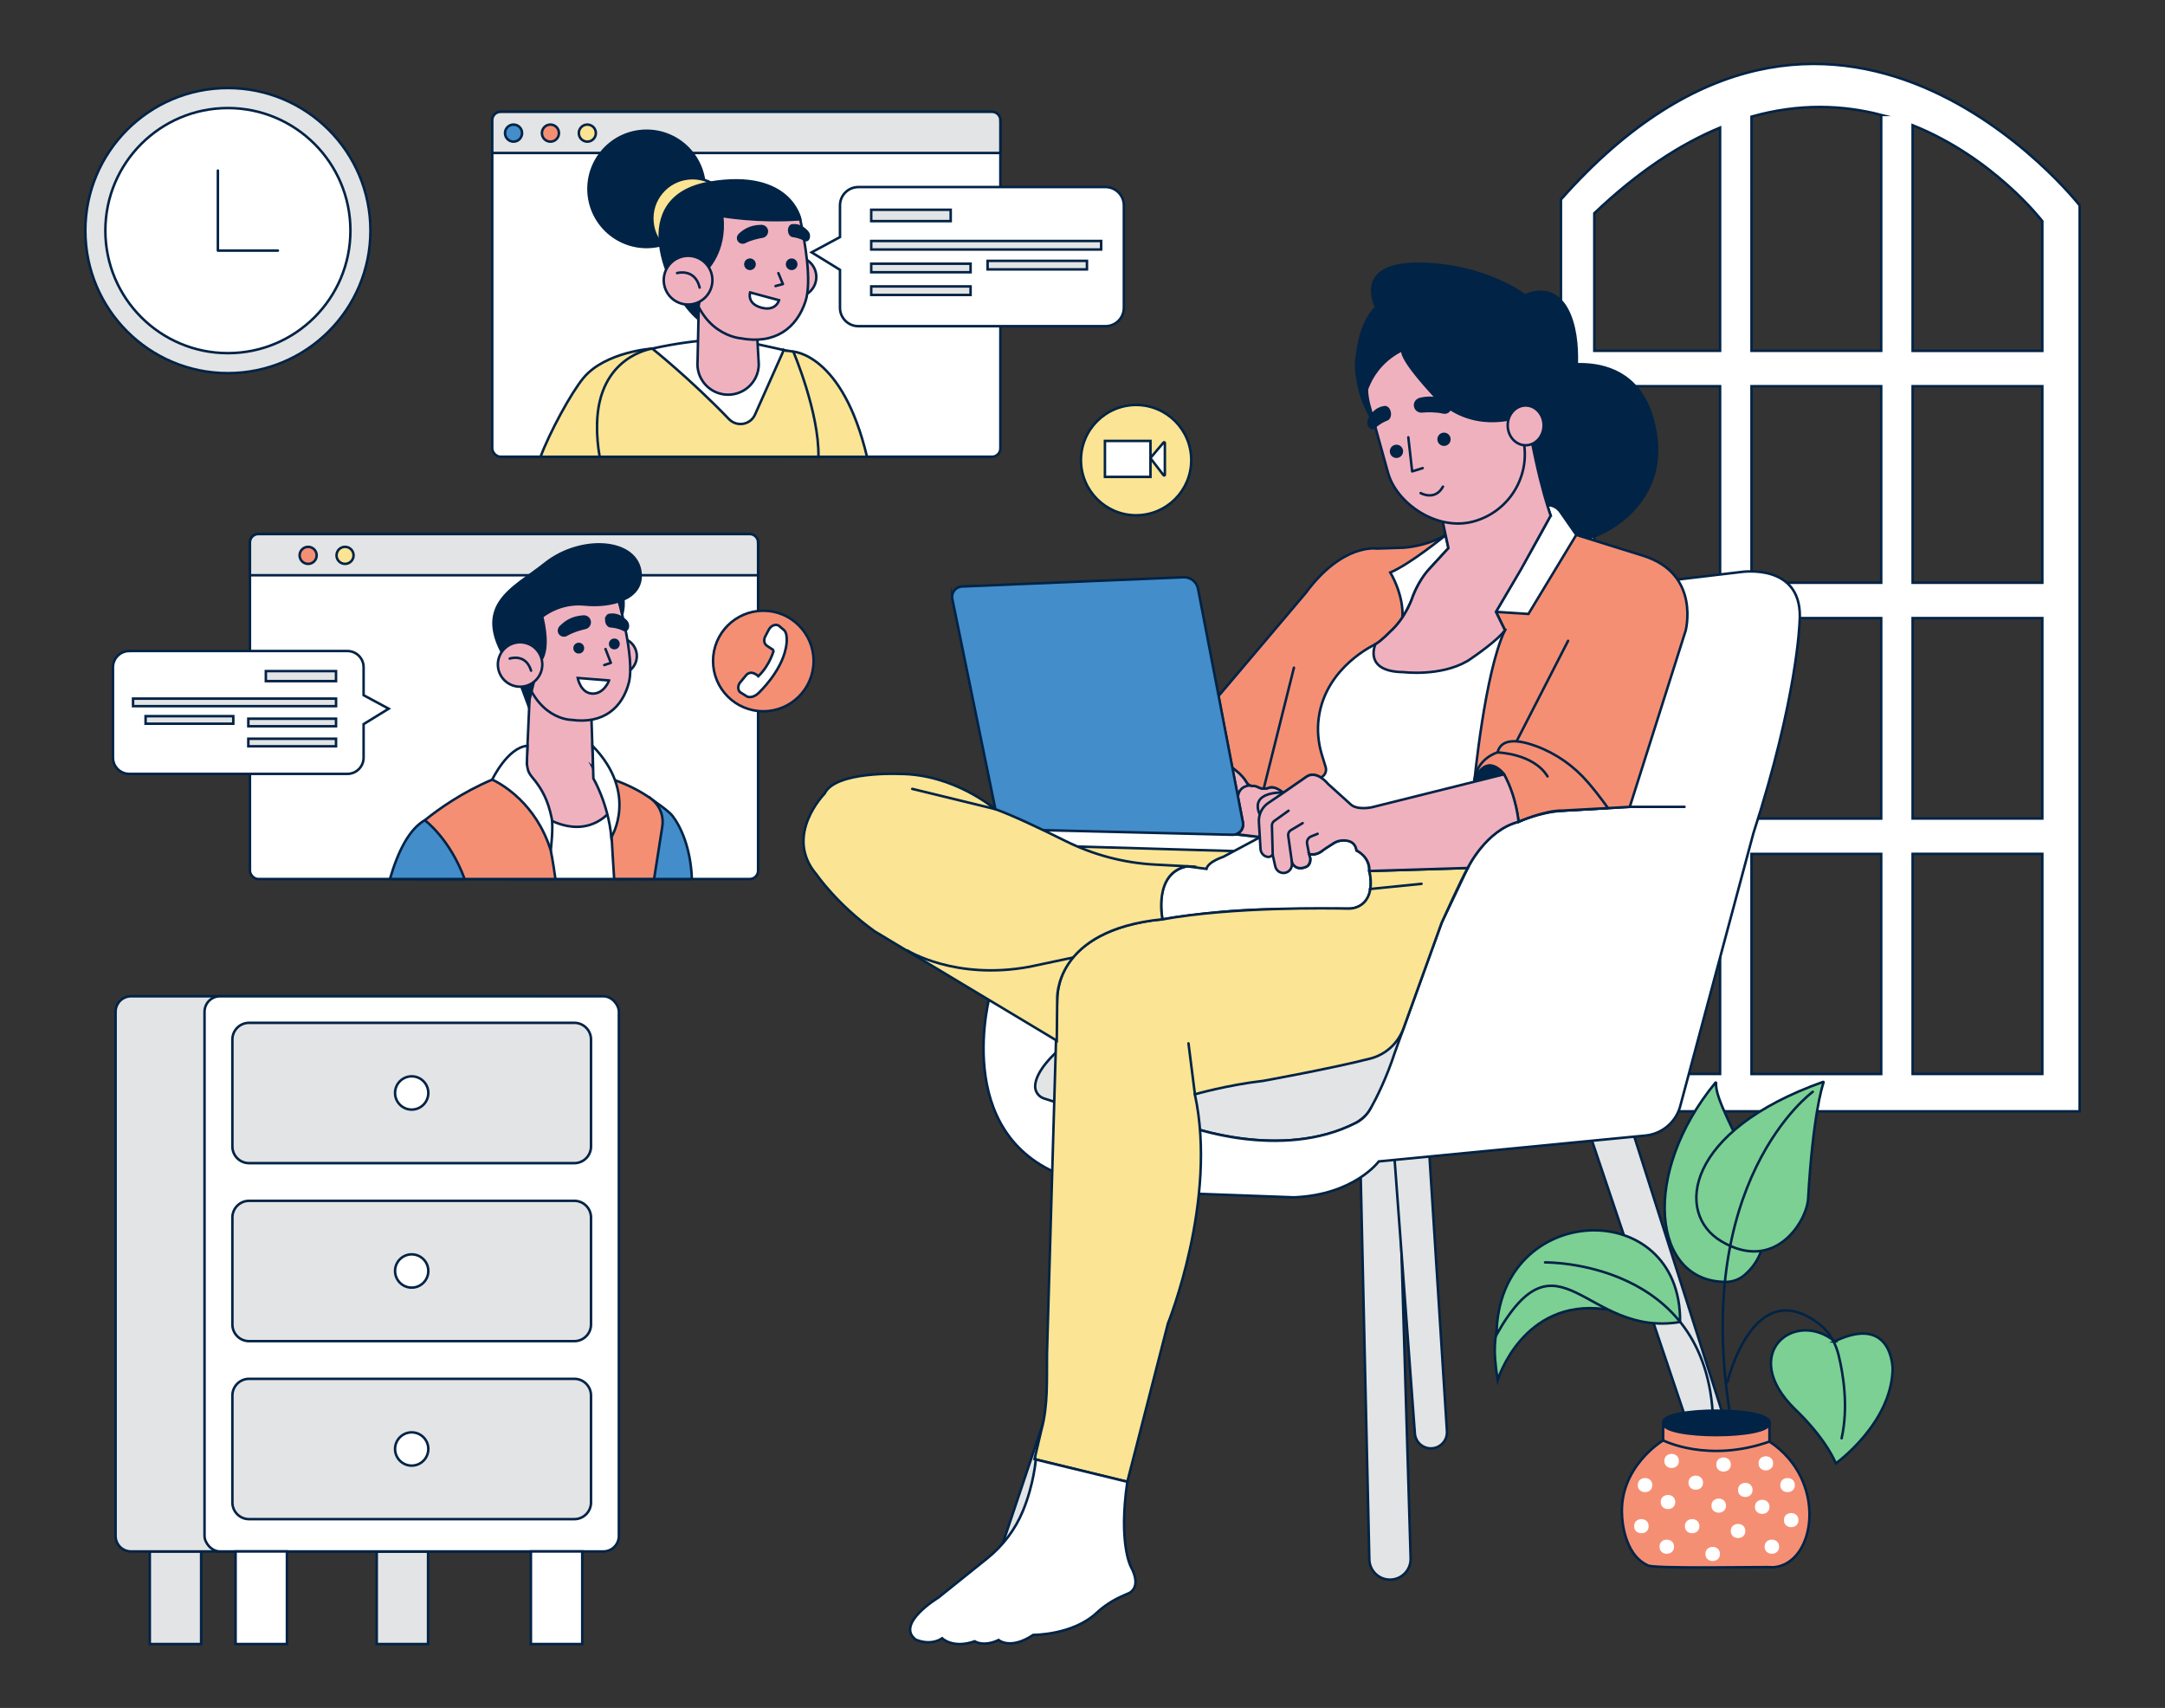 <?xml version="1.0" encoding="UTF-8"?>
<svg xmlns="http://www.w3.org/2000/svg" id="a" width="865.76" height="682.89" viewBox="0 0 865.76 682.89">
  <rect x="0" y="0" width="865.76" height="682.89" fill="#333333" stroke="none"/>
  <path d="m624.2,79.78v364.57h207.43V82.13s-98.21-125.71-207.43-2.36Zm192.5,8.64v51.86h-51.86V50.08c32.37,12.89,51.86,38.34,51.86,38.34Zm-116.29,238.86v-80.14h51.86v80.14h-51.86Zm51.86,14.14v88h-51.86v-88h51.86Zm-64.43-108.43h-50.29v-78.57h50.29v78.57Zm12.57-78.57h51.86v78.57h-51.86v-78.57Zm-12.57,92.71v80.14h-50.29v-80.14h50.29Zm77,0h51.86v80.14h-51.86v-80.14Zm0-14.14v-78.57h51.86v78.57h-51.86Zm-12.57-187.04v94.32h-51.86V46.64c19.17-5.43,36.62-4.65,51.86-.69Zm-64.43,5.07v89.25h-50.29v-55c17.6-16.78,34.45-27.69,50.29-34.25Zm-50.29,290.39h50.29v88h-50.29v-88Zm127.29,88v-88h51.86v88h-51.86Z" fill="#fff" stroke="#002346" stroke-miterlimit="10"></path>
  <rect x="99.95" y="213.54" width="203.2" height="137.92" rx="3.33" ry="3.33" fill="#fff" stroke="#002346" stroke-miterlimit="10"></rect>
  <path d="m617.14,147.89s40.19-13.97,45.24,27.47c5.06,41.45-58.22,58.6-67.53,22.46s22.28-49.93,22.28-49.93Z" fill="#002346" stroke="#002346" stroke-miterlimit="10"></path>
  <path d="m552.01,172.03s-11.71-12.09-9.12-31.54c1.76-13.18,7.45-17.62,7.45-17.62,0,0-9.49-17.59,16.99-17.4,26.48.19,42.49,12.64,42.49,12.64,0,0,11.89-6.35,17.79,7.56,5.9,13.91,1.19,34.89,1.19,34.89l-76.78,11.47Z" fill="#002346" stroke="#002346" stroke-miterlimit="10"></path>
  <path d="m635.83,453.76l47.97,142.09c.97,2.87,3.65,4.79,6.68,4.79h0c4.77,0,8.17-4.64,6.72-9.19l-45.63-143.17-15.73,5.47Z" fill="#e3e4e5" stroke="#002346" stroke-miterlimit="10"></path>
  <path d="m544,464.36l3.58,159.16c.1,4.49,3.77,8.07,8.26,8.07h0c4.66,0,8.4-3.85,8.26-8.51l-4.88-163.35-15.22,4.62Z" fill="#e3e4e5" stroke="#002346" stroke-miterlimit="10"></path>
  <path d="m450.44,469.77l-50.64,150.93c-1.43,4.26.81,8.87,5.03,10.4h0c4.38,1.58,9.2-.77,10.65-5.2l50.84-155.31-15.88-.82Z" fill="#e3e4e5" stroke="#002346" stroke-miterlimit="10"></path>
  <path d="m557.17,456.67l8.62,116.48c.25,3.36,3.05,5.96,6.41,5.96h0c3.71,0,6.65-3.13,6.42-6.84l-7.6-119.53-13.85,3.93Z" fill="#e3e4e5" stroke="#002346" stroke-miterlimit="10"></path>
  <path d="m396.09,396.99s-16.24,56.6,29.75,73.36l3.08-57.63-32.83-15.73Z" fill="#fff" stroke="#002346" stroke-miterlimit="10"></path>
  <path d="m422.54,420.6s-8.48,7.4-8.6,13.68c-.04,2.21,1.38,4.19,3.47,4.89,1.67.56,4.41,1.44,7.91,2.44l-2.79-21.02Z" fill="#e3e4e5" stroke="#002346" stroke-miterlimit="10"></path>
  <path d="m475.94,435.12l-1.2,15.05s37.93,14.1,67.53-1.24c0,0,4.22-2.41,5.71-5.54,0,0,13.97-17.33,17.9-29.98l-25.14-6.33-64.81,28.04Z" fill="#e3e4e5" stroke="#002346" stroke-miterlimit="10"></path>
  <path d="m671.02,231.7l25-2.97s25.65-4.1,23.6,20.18c0,0-.85,29.92-18.47,84.3l-29.07,108.41c-1.53,6.74-7.2,11.74-14.08,12.41l-106.64,10.34s-9.75,13.34-33.86,14.36l-41.89-1.54-.85-27.02s37.45,14.16,67.53-1.24c2.41-1.24,4.39-3.18,5.71-5.54,2.39-4.28,6.42-12.24,9.86-22.8l18.64-51.64,10.43-21.89s7.18-15.22,20.35-18.47c0,0,8.21-4.27,17.61-4.45l26.85-1.54-.51-60.02,19.8-30.89Z" fill="#fff" stroke="#002346" stroke-miterlimit="10"></path>
  <rect x="427.04" y="334.75" width="65.66" height="20.18" fill="#fbe493" stroke="#002346" stroke-linecap="round" stroke-linejoin="round"></rect>
  <polygon points="492.02 333.38 505.87 334.92 503.99 339.36 496.98 340.39 408.4 337.82 402.59 332.18 420.2 312 492.02 333.38" fill="#fff" stroke="#002346" stroke-miterlimit="10"></polygon>
  <path d="m492.7,306.87l4.32,21.93s.92,3.18-2.64,4.73l11.48,1.38,4.62-13.51,2.74-4.45s-2.39-2.74-5.64-2.05c0,0-2.39,1.03-4.45-.17,0,0-.75-.54-2.43-.59-.9-.03-1.71-.52-2.15-1.3-.83-1.48-2.57-3.9-5.85-5.98Z" fill="#f0b1bf" stroke="#002346" stroke-miterlimit="10"></path>
  <path d="m673.96,252.5l-22.23,70.11-26.85,1.54c-9.75.68-17.61,4.45-17.61,4.45-1.2-11.11-5.81-18.98-5.81-18.98l-52.84,13.17c-6.84,1.03-8.72-1.37-8.72-1.37l-8.72-7.87c-5.3-5.98-8.55-3.08-8.55-3.08l-9.4,6.5c-3.76-3.08-5.64-2.05-5.64-2.05-2.39,1.03-4.45-.17-4.45-.17-1.03-.51-1.6-.54-2.39-.51s-1.73-.58-2.13-1.29c-1.86-3.36-5.91-6.06-5.91-6.06l-5.47-28.56,34.88-41.21c14.71-20.01,28.39-17.78,28.39-17.78l10.77-.34c10.09-.85,16.78-4.97,16.78-4.97l.08.03,1.1,5.11-7.69,8.38s-3.76,3.76-6.5,10.77c0,0-2.56,8.55-9.4,14.53,0,0-3.08,3.25-5.64,4.79,0,0-4.96,10.94,11.29,11.11,0,0,14.63,1.83,25.37-4.35.32-.18.63-.38.94-.59,2.23-1.51,11.52-7.91,14.22-11.82l-3.59-7.35,10.09-17.1,11.8-21.37s-.5-1.36-1.31-4.01c.76-.38,2.03.12,3.03.66.91.49,1.69,1.19,2.28,2.05l6.25,9,26.85,8.38c23.08,7.35,16.76,30.27,16.76,30.27Z" fill="#f58f74" stroke="#002346" stroke-linecap="round" stroke-linejoin="round"></path>
  <path d="m549.99,257.63s-19.72,8.8-22.61,29.16c-.72,5.05-.25,10.19,1.24,15.06l1.49,4.85c.44,1.43-.09,2.98-1.32,3.83l-1.37.96,14.02,13.85,42.58-8.04,5.56-4.77s4.19-43.79,12.22-60.55l-51.81,5.64Z" fill="#fff" stroke="#002346" stroke-miterlimit="10"></path>
  <path d="m464.83,367.58s26.85-4.62,49.59-3.93l25.82-.34s10.43-.34,7.35-15.05c0,0,.34-5.64-5.13-8.21,0,0-.15-4.89-6.52-3.91-.91.14-1.77.48-2.54.97l-4.1,2.6s-2.56,2.74-5.81,1.71l.51,1.88s.34,2.74-2.05,3.42c0,0-3.59,1.71-5.3-1.88l-12.48-10.26-15.05,8.04s-5.98,1.88-6.67,4.79l-7.69-1.03s-13.17,1.2-9.92,21.2Z" fill="#fff" stroke="#002346" stroke-miterlimit="10"></path>
  <path d="m561.26,411.14l15.23-42.19s8.21-18.13,10.43-21.89l-39.33,1.2s2.95,10.95-4.64,14.28c-1.22.54-2.56.77-3.89.74-7.23-.17-46.1-.79-74.23,4.31,0,0-40.87,1.88-42.07,31.98l-4.08,141.62c-.13,10.2.49,20.76-2.25,30.58l-2.74,11.63,37.11,9.06,16.24-63.27s20.01-49.42,10.77-91.65c0,0,13.17-3.76,27.3-5.37,0,0,27.34-4.95,42.82-8.91,6.17-1.58,11.16-6.11,13.32-12.1Z" fill="#fbe493" stroke="#002346" stroke-miterlimit="10"></path>
  <line x1="477.83" y1="437.51" x2="475.26" y2="417.17" fill="none" stroke="#002346" stroke-linecap="round" stroke-linejoin="round"></line>
  <path d="m414.21,583.55s-.77,9.99-5.19,20.64c-3.06,7.38-7.96,13.85-14.18,18.85l-19.62,15.75s-17.27,10.43-9.06,16.76c0,0,5.64,2.74,10.6-.51,0,0,4.27,4.27,13,1.2,0,0,3.42,2.39,9.58-.51,0,0,4.62,4.1,13.85-2.05,0,0,15.78.14,25.34-8.81,2.98-2.79,6.44-5.01,10.17-6.67l2.11-.94s6.33-1.71,1.37-10.94c0,0-4.96-9.23-1.37-33.86l-36.59-8.89Z" fill="#fff" stroke="#002346" stroke-miterlimit="10"></path>
  <path d="m380.82,239.47l18.02,87.93c.49,2.4,2.57,4.14,5.02,4.2l88.96,2.17c2.66.06,4.71-2.35,4.2-4.97l-17.94-93.41c-.53-2.75-2.99-4.69-5.78-4.58l-88.6,3.7c-2.55.11-4.39,2.47-3.88,4.97Z" fill="#438dca" stroke="#002346" stroke-miterlimit="10"></path>
  <line x1="547.76" y1="355.46" x2="568.45" y2="353.38" fill="none" stroke="#002346" stroke-linecap="round" stroke-linejoin="round"></line>
  <path d="m620.09,206.16l-1.31-4.01c.79-.22,1.63-.05,2.37.25,1.16.47,2.14,1.29,2.85,2.32l6.34,9.13-19.15,31.63-13-.85s12.48-21.03,21.89-38.47Z" fill="#fff" stroke="#002346" stroke-miterlimit="10"></path>
  <path d="m578.05,214.01s-14.04,11.47-22.08,14.89c0,0,5.42,8.74,4.85,18.13,0,0,3.19-5.31,4.21-8.73,0,0,2.05-5.81,6.5-10.77l7.69-8.38-1.18-5.14Z" fill="#fff" stroke="#002346" stroke-miterlimit="10"></path>
  <path d="m608.3,227.53l-10.09,17.1,3.59,7.35c-2.7,3.9-11.99,10.31-14.22,11.82-.31.21-.62.41-.94.59-10.74,6.18-25.37,4.35-25.37,4.35-16.24-.17-11.29-11.11-11.29-11.11,2.56-1.54,5.64-4.79,5.64-4.79,6.84-5.98,9.4-14.53,9.4-14.53,2.74-7.01,6.5-10.77,6.5-10.77l7.69-8.38-1.1-5.11-1.29-6.01,18.47-31.29,17.1-1.2c2.42,12.79,4.92,21.81,6.39,26.6.81,2.65,1.31,4.01,1.31,4.01l-11.8,21.37Z" fill="#f0b1bf" stroke="#002346" stroke-miterlimit="10"></path>
  <rect x="550.32" y="126.36" width="55.7" height="83.63" rx="27.85" ry="27.85" transform="translate(-23.92 161.05) rotate(-15.54)" fill="#f0b1bf" stroke="#002346" stroke-miterlimit="10"></rect>
  <path d="m397.8,323.46s-16.24-14.02-38.13-14.02c0,0-25.65-1.2-29.92,7.87,0,0-16.59,16.76-3.25,32.32,0,0,8.21,11.97,23.26,22.74l72.83,43.71.18-16.53s-1.71-27.7,42.07-31.98c0,0-3.76-18.64,9.92-21.2l-12.86-.68c-12.42-.66-24.57-3.85-35.71-9.38-9.77-4.85-21.55-10.46-28.38-12.85Z" fill="#fbe493" stroke="#002346" stroke-miterlimit="10"></path>
  <path d="m362.85,380.02s19.04,12.01,48.8,6.53l17.38-3.68" fill="none" stroke="#002346" stroke-linecap="round" stroke-linejoin="round"></path>
  <line x1="397.8" y1="323.46" x2="364.8" y2="315.42" fill="none" stroke="#002346" stroke-linecap="round" stroke-linejoin="round"></line>
  <line x1="651.73" y1="322.6" x2="673.62" y2="322.6" fill="none" stroke="#002346" stroke-linecap="round" stroke-linejoin="round"></line>
  <line x1="627.06" y1="256.22" x2="606.54" y2="296.23" fill="none" stroke="#002346" stroke-linecap="round" stroke-linejoin="round"></line>
  <path d="m589.53,312.5s4.02-12.16,11.88-2.93c0,0,4.62,8.04,5.81,18.98,0,0,10.6-4.62,17.61-4.45l18.18-.99s-3.2-4.69-7.99-10.28c-5.58-6.51-12.7-11.55-20.75-14.51-6.75-2.48-13.89-3.46-15.43,2.52,0,0-8.37,2.26-9.32,11.65Z" fill="#f58f74" stroke="#002346" stroke-linecap="round" stroke-linejoin="round"></path>
  <path d="m589.53,312.5l11.88-2.93s-2.92-4.17-6.68-3.37c0,0-3.41.67-5.21,6.29Z" fill="#002346" stroke="#002346" stroke-miterlimit="10"></path>
  <path d="m598.84,300.85s14.36.34,20.01,9.58" fill="none" stroke="#002346" stroke-linecap="round" stroke-linejoin="round"></path>
  <path d="m499.88,314.05s-4.11-.04-4.79,4.1" fill="none" stroke="#002346" stroke-linecap="round" stroke-linejoin="round"></path>
  <path d="m513.16,316.9s-13.55-.8-9.42,8.75l9.94-6.87-.51-1.88Z" fill="#f0b1bf" stroke="#002346" stroke-miterlimit="10"></path>
  <line x1="505.36" y1="315.25" x2="517.43" y2="266.97" fill="none" stroke="#002346" stroke-linecap="round" stroke-linejoin="round"></line>
  <path d="m513.22,316.96l-6.05,4.1c-2.5,1.7-3.93,4.59-3.75,7.61l.64,10.72c.08,1.34.9,2.55,2.15,3.04.86.34,1.85.34,2.72-.68l1.03,4.65c.38,1.72,2.02,2.86,3.77,2.61h0c1.66-.24,2.89-1.66,2.89-3.34v-.84s1.37,3.42,5.3,1.88c0,0,2.05-.34,2.05-3.42l-.51-1.88s2.44.86,5.09-1.1c1.14-.85,2.33-1.63,3.54-2.39l1.27-.81c.87-.55,1.86-.9,2.89-1.02,2.19-.24,5.62.04,6.2,3.95,0,0,5.47,2.56,5.13,8.21l39.33-1.2s7.35-15.22,20.35-18.47c0,0-.85-10.09-5.81-18.98l-52.84,13.17s-6.16,1.37-8.72-1.37l-8.72-7.87s-4.45-5.64-8.55-3.08l-9.4,6.5Z" fill="#f0b1bf" stroke="#002346" stroke-miterlimit="10"></path>
  <path d="m508.95,341.76l-.32-11.64c-.02-.74.33-1.44.92-1.87l5.73-4.11" fill="none" stroke="#002346" stroke-linecap="round" stroke-linejoin="round"></path>
  <path d="m516.64,344.83l-1.5-10.68c-.12-.88.29-1.76,1.06-2.21l4.72-2.83" fill="none" stroke="#002346" stroke-linecap="round" stroke-linejoin="round"></path>
  <path d="m523.48,341.41l-.78-4.02c-.24-1.24.43-2.48,1.6-2.95l2.6-1.06" fill="none" stroke="#002346" stroke-linecap="round" stroke-linejoin="round"></path>
  <path d="m613.43,164.43s-22.91,12.31-40.38-6.77c-15.33-16.75-11.94-17.86-11.94-17.86-2.21,1.02-5.57,2.93-8.72,6.33-4.42,4.77-6.04,9.89-6.67,12.48-4.69-9.22-3.48-15.29-2.58-18.28,1.2-3.96,3.83-8.08,8.85-11.83,8.31-6.2,12.03-13.66,12.03-13.66l41.21,4.27,7.3,40.5.91,4.81Z" fill="#002346" stroke="#002346" stroke-miterlimit="10"></path>
  <ellipse cx="610.09" cy="170.08" rx="7.18" ry="7.95" fill="#f0b1bf" stroke="#002346" stroke-miterlimit="10"></ellipse>
  <path d="m560.59,180.48c-.01,1.19-.99,2.15-2.18,2.14-1.19-.01-2.15-.99-2.14-2.18.01-1.19.99-2.15,2.18-2.14,1.19.01,2.15.99,2.14,2.18Z" fill="#002346" stroke="#002346" stroke-miterlimit="10"></path>
  <path d="m579.6,175.66c-.01,1.19-.99,2.15-2.18,2.14-1.19-.01-2.15-.99-2.14-2.18.01-1.19.99-2.15,2.18-2.14,1.19.01,2.15.99,2.14,2.18Z" fill="#002346" stroke="#002346" stroke-miterlimit="10"></path>
  <polyline points="563.17 174.85 564.71 188.48 568.92 187.17" fill="none" stroke="#002346" stroke-linecap="round" stroke-linejoin="round"></polyline>
  <path d="m565.87,161.97h0c-.01,1.48,1.25,2.65,2.73,2.52,2.23-.2,5.5-.28,8.61.42,1.15.26,2.31-.4,2.62-1.54h0c.29-1.1-.35-2.11-1.37-2.61-2.09-1.02-5.37-2.49-10.55-1.23-1.16.28-2.03,1.25-2.04,2.44Z" fill="#002346" stroke="#002346" stroke-miterlimit="10"></path>
  <path d="m555.58,164.42h0c.45,1.38.03,2.88-.89,3.23-1.4.54-3.39,1.52-5.05,3.19-.62.62-1.51.38-2.03-.58h0c-.5-.92-.41-2.08.05-2.88.95-1.63,2.49-4.06,5.97-4.58.78-.12,1.59.51,1.95,1.61Z" fill="#002346" stroke="#002346" stroke-miterlimit="10"></path>
  <path d="m568.1,197.15s5.75,3.29,8.92-2.58" fill="none" stroke="#002346" stroke-linecap="round" stroke-linejoin="round"></path>
  <rect x="196.84" y="44.7" width="203.2" height="137.92" rx="3.33" ry="3.33" fill="#fff" stroke="#002346" stroke-miterlimit="10"></rect>
  <path d="m400.04,48.04v13.13h-203.2v-13.13c0-1.84,1.49-3.33,3.33-3.33h196.53c1.84,0,3.33,1.49,3.33,3.33Z" fill="#e3e4e5" stroke="#002346" stroke-miterlimit="10"></path>
  <circle cx="205.36" cy="53.22" r="3.41" fill="#438dca" stroke="#002346" stroke-miterlimit="10"></circle>
  <circle cx="220.11" cy="53.22" r="3.41" fill="#f58f74" stroke="#002346" stroke-linecap="round" stroke-linejoin="round"></circle>
  <circle cx="234.87" cy="53.22" r="3.41" fill="#fbe493" stroke="#002346" stroke-miterlimit="10"></circle>
  <path d="m442.07,74.79h-98.82c-4.06,0-7.35,3.29-7.35,7.35v12.65l-11.35,6.11,11.35,6.99v15.18c0,4.06,3.29,7.35,7.35,7.35h98.82c4.06,0,7.35-3.29,7.35-7.35v-40.93c0-4.06-3.29-7.35-7.35-7.35Z" fill="#fff" stroke="#002346" stroke-miterlimit="10"></path>
  <rect x="348.39" y="83.87" width="31.78" height="4.54" fill="#e3e4e5" stroke="#002346" stroke-miterlimit="10"></rect>
  <rect x="348.39" y="96.35" width="91.95" height="3.41" fill="#e3e4e5" stroke="#002346" stroke-miterlimit="10"></rect>
  <rect x="348.39" y="105.44" width="39.73" height="3.41" fill="#e3e4e5" stroke="#002346" stroke-miterlimit="10"></rect>
  <rect x="394.93" y="104.3" width="39.73" height="3.41" fill="#e3e4e5" stroke="#002346" stroke-miterlimit="10"></rect>
  <rect x="348.39" y="114.52" width="39.73" height="3.41" fill="#e3e4e5" stroke="#002346" stroke-miterlimit="10"></rect>
  <path d="m315.26,182.63h31.44c-9.75-41.08-29.46-42.04-29.46-42.04l-1.99,42.04Z" fill="#fbe493" stroke="#002346" stroke-miterlimit="10"></path>
  <path d="m216.16,182.63h38.38l6.29-43.26s-18.68,1.22-27.46,11.68c-4.94,5.88-13.64,21.98-17.21,31.58Z" fill="#fbe493" stroke="#002346" stroke-miterlimit="10"></path>
  <path d="m238.75,169.62c-.08,4.55.33,8.91,1.05,13.01h87.49c.3-17.8-10.04-42.04-10.04-42.04l-3.83-.61-52.58-.6s-21.63,2.88-22.08,30.25Z" fill="#fbe493" stroke="#002346" stroke-miterlimit="10"></path>
  <path d="m313.42,139.97s-17.47-4.12-21.5-4.12c0,0-11.19-.86-31.09,3.52,0,0,15.18,12.11,30.68,28.2,3.14,3.26,8.57,2.33,10.41-1.8l11.5-25.8Z" fill="#fff" stroke="#002346" stroke-miterlimit="10"></path>
  <path d="m235.39,77.19c.93,12.8,12.05,22.42,24.85,21.5,12.8-.93,22.42-12.05,21.5-24.85-.93-12.8-12.05-22.42-24.85-21.5-12.8.93-22.42,12.05-21.5,24.85Z" fill="#002346" stroke="#002346" stroke-miterlimit="10"></path>
  <circle cx="276.93" cy="87.31" r="16.09" transform="translate(-7 26.52) rotate(-5.41)" fill="#fbe493" stroke="#002346" stroke-miterlimit="10"></circle>
  <path d="m310.74,113.06c1.28,4.24,5.76,6.64,10,5.35,4.24-1.28,6.64-5.76,5.35-10-1.28-4.24-5.76-6.64-10-5.35-4.24,1.28-6.64,5.76-5.35,10Z" fill="#f0b1bf" stroke="#002346" stroke-miterlimit="10"></path>
  <path d="m301.38,109.07l2.05,36.74c-.15,7.23-6.5,12.76-13.69,11.92h0c-6.62-.77-11.41-6.69-10.79-13.32l1.15-53.56,21.28,18.22Z" fill="#f0b1bf" stroke="#002346" stroke-miterlimit="10"></path>
  <path d="m316.41,82.11c2.02,1.71,3.31,4.11,3.83,6.7,1.53,7.67,4.55,23.64,1.83,31.78-3.53,10.59-12.14,17.29-26.04,14.65,0,0-17.16-1.32-20.09-24.41-4.28-33.79,23.13-43.37,40.46-28.72Z" fill="#f0b1bf" stroke="#002346" stroke-miterlimit="10"></path>
  <path d="m314.8,106.13c.26.98,1.26,1.57,2.24,1.31.98-.26,1.57-1.26,1.31-2.24-.26-.98-1.26-1.57-2.24-1.31-.98.26-1.57,1.26-1.31,2.24Z" fill="#002346" stroke="#002346" stroke-miterlimit="10"></path>
  <path d="m298.13,106.13c.26.98,1.26,1.57,2.24,1.31s1.57-1.26,1.31-2.24c-.26-.98-1.26-1.57-2.24-1.31-.98.26-1.57,1.26-1.31,2.24Z" fill="#002346" stroke="#002346" stroke-miterlimit="10"></path>
  <polyline points="311.26 109.21 313.08 113.58 310.13 114.37" fill="none" stroke="#002346" stroke-linecap="round" stroke-linejoin="round"></polyline>
  <path d="m306.59,91.97h0c.32,1.22-.48,2.45-1.72,2.65-1.88.3-4.6.92-7.01,2.14-.9.46-1.99.16-2.48-.72h0c-.47-.84-.15-1.81.59-2.44,1.51-1.28,3.91-3.17,8.44-3.22,1.02-.01,1.93.61,2.19,1.59Z" fill="#002346" stroke="#002346" stroke-miterlimit="10"></path>
  <path d="m315.59,91.84h0c-.08,1.23.57,2.38,1.41,2.48,1.27.15,3.11.55,4.83,1.57.64.38,1.32,0,1.55-.9h0c.22-.87-.09-1.8-.64-2.36-1.13-1.14-2.9-2.83-5.88-2.53-.67.07-1.2.75-1.27,1.74Z" fill="#002346" stroke="#002346" stroke-miterlimit="10"></path>
  <path d="m311.54,120.04l-11.58-3.11s-1.43,4.45,4.46,6.07c5.89,1.62,7.12-2.96,7.12-2.96Z" fill="#fff" stroke="#002346" stroke-miterlimit="10"></path>
  <path d="m282.05,108.33s8.41-7.44,6.74-21.93c0,0,14.29,2.54,31.25,1.28,0,0-3.78-20.02-36.04-14.65-33.51,5.58-17.94,42.54-5.49,53.89l3.54-18.59Z" fill="#002346" stroke="#002346" stroke-miterlimit="10"></path>
  <path d="m265.84,114.85c1.56,5.15,6.99,8.05,12.14,6.49,5.14-1.56,8.05-6.99,6.49-12.14-1.56-5.14-6.99-8.05-12.14-6.49-5.14,1.56-8.05,6.99-6.49,12.14Z" fill="#f0b1bf" stroke="#002346" stroke-miterlimit="10"></path>
  <path d="m270.76,109.18s7.14-2.05,9.03,5.8" fill="none" stroke="#002346" stroke-linecap="round" stroke-linejoin="round"></path>
  <path d="m303.15,216.87v13.13H99.95v-13.13c0-1.84,1.49-3.33,3.33-3.33h196.53c1.84,0,3.33,1.49,3.33,3.33Z" fill="#e3e4e5" stroke="#002346" stroke-miterlimit="10"></path>
  <circle cx="123.22" cy="222.05" r="3.41" fill="#f58f74" stroke="#002346" stroke-linecap="round" stroke-linejoin="round"></circle>
  <circle cx="137.98" cy="222.05" r="3.41" fill="#fbe493" stroke="#002346" stroke-miterlimit="10"></circle>
  <path d="m51.67,260.3h87.24c3.58,0,6.49,2.9,6.49,6.49v11.17s10.02,5.4,10.02,5.4l-10.02,6.17v13.4c0,3.58-2.9,6.49-6.49,6.49H51.67c-3.58,0-6.49-2.9-6.49-6.49v-36.13c0-3.58,2.9-6.49,6.49-6.49Z" fill="#fff" stroke="#002346" stroke-miterlimit="10"></path>
  <rect x="106.32" y="268.31" width="28.06" height="4.01" transform="translate(240.69 540.64) rotate(-180)" fill="#e3e4e5" stroke="#002346" stroke-miterlimit="10"></rect>
  <rect x="53.2" y="279.34" width="81.17" height="3.01" transform="translate(187.58 561.68) rotate(-180)" fill="#e3e4e5" stroke="#002346" stroke-miterlimit="10"></rect>
  <rect x="99.3" y="287.35" width="35.07" height="3.01" transform="translate(233.67 577.72) rotate(-180)" fill="#e3e4e5" stroke="#002346" stroke-miterlimit="10"></rect>
  <rect x="58.21" y="286.35" width="35.07" height="3.01" transform="translate(151.5 575.71) rotate(-180)" fill="#e3e4e5" stroke="#002346" stroke-miterlimit="10"></rect>
  <rect x="99.3" y="295.37" width="35.07" height="3.01" transform="translate(233.67 593.75) rotate(-180)" fill="#e3e4e5" stroke="#002346" stroke-miterlimit="10"></rect>
  <path d="m253.99,351.46h22.69c-.48-12.63-4.54-21.05-7.73-25.22-1.67-2.19-7.9-6.27-8.62-6.88-.02-.03-.06-.05-.09-.07-.04-.03-.08-.06-.13-.09-.05-.04-.08-.06-.09-.07h0l-6.03,32.34Z" fill="#438dca" stroke="#002346" stroke-miterlimit="10"></path>
  <polygon points="201.04 321.07 202.67 351.46 251.31 351.46 250.65 328.2 247.6 324.31 242.93 318.36 242.93 318.36 242.92 318.36 240.45 318.05 223.38 315.92 216.76 317.45 212.32 318.47 207.81 319.51 204 320.39 201.04 321.07" fill="#fff" stroke="#002346" stroke-miterlimit="10"></polygon>
  <path d="m241.95,310.64l.98,7.71h0s0,.02,0,.02l.82,6.45.55,4.35s.09,1.94.28,5.39c.21,3.9.55,9.74,1.02,16.89h15.96l3.29-21.02c.23-1.47.17-2.94-.14-4.33h0c-.6-2.67-2.13-5.08-4.39-6.76-.02-.03-.06-.05-.09-.07-.04-.03-.08-.06-.13-.09-.02-.02-.04-.02-.06-.04-.02,0-.02-.02-.04-.03h0c-3.2-2.26-7.82-4.9-14.08-7.17-1.27-.45-2.59-.89-3.99-1.31Z" fill="#f58f74" stroke="#002346" stroke-linecap="round" stroke-linejoin="round"></path>
  <path d="m248.86,237.93s1.72,4.24-1.16,10.88l-4.75-11.13,5.9.25Z" fill="#002346" stroke="#002346" stroke-miterlimit="10"></path>
  <path d="m240.46,264.83c1.39,3.8,5.59,5.76,9.39,4.37,3.8-1.39,5.76-5.59,4.37-9.39-1.39-3.8-5.59-5.76-9.39-4.37-3.8,1.39-5.76,5.59-4.37,9.39Z" fill="#f0b1bf" stroke="#002346" stroke-miterlimit="10"></path>
  <path d="m237.15,307.04l-.81-25.44-23.91-16.97-1.83,40.86-1.1.1,3.96,18.15s18.41,15.89,31.86-.68l-8.18-16.03Z" fill="#f0b1bf" stroke="#002346" stroke-miterlimit="10"></path>
  <path d="m247.05,239.06s7.04,24.11,4.39,34.03c-2.65,9.92-10.14,16.5-22.96,14.73,0,0-14.74.09-19.64-21.52-7.39-32.54,21.94-43.88,38.22-27.24Z" fill="#f0b1bf" stroke="#002346" stroke-miterlimit="10"></path>
  <path d="m244.07,257.99c.28.88,1.23,1.36,2.11,1.08.88-.28,1.36-1.23,1.08-2.11s-1.23-1.36-2.11-1.08c-.88.28-1.36,1.23-1.08,2.11Z" fill="#002346" stroke="#002346" stroke-miterlimit="10"></path>
  <path d="m229.84,259.66c.28.88,1.23,1.36,2.11,1.08.88-.28,1.36-1.23,1.08-2.11-.28-.88-1.23-1.36-2.11-1.08-.88.28-1.36,1.23-1.08,2.11Z" fill="#002346" stroke="#002346" stroke-miterlimit="10"></path>
  <polyline points="242.13 259.5 244.28 265.04 241.64 265.91" fill="none" stroke="#002346" stroke-linecap="round" stroke-linejoin="round"></polyline>
  <path d="m235.71,248.09h0c.42,1.3-.37,2.68-1.71,2.97-2.02.44-4.92,1.27-7.45,2.74-.94.55-2.14.29-2.73-.63h0c-.56-.88-.27-1.95.49-2.67,1.55-1.47,4.04-3.67,8.94-3.99,1.1-.07,2.13.54,2.46,1.59Z" fill="#002346" stroke="#002346" stroke-miterlimit="10"></path>
  <path d="m242.43,247.8h0c-.01,1.33.76,2.54,1.68,2.6,1.38.09,3.4.41,5.32,1.41.71.37,1.43-.08,1.63-1.07h0c.19-.95-.21-1.94-.84-2.51-1.29-1.17-3.31-2.89-6.51-2.38-.72.11-1.26.88-1.27,1.96Z" fill="#002346" stroke="#002346" stroke-miterlimit="10"></path>
  <path d="m243.57,272.07l-12.56-1s1.15,6.26,6.09,6.26c4.54,0,6.47-5.26,6.47-5.26Z" fill="#fff"></path>
  <path d="m243.57,272.07l-12.56-1s1.15,6.26,6.09,6.26c4.54,0,6.47-5.26,6.47-5.26Z" fill="none" stroke="#002346" stroke-miterlimit="10"></path>
  <path d="m213.95,265.89s7.07-1.36,2.88-19.34c0,0,6.86-5.88,16.97-4.85,10.11,1.03,23.36-1.94,22.35-12.58-1.32-13.82-23.93-15.22-38.23-3.79-12.96,10.37-30.89,16.93-13.17,41.99l9.2-1.43Z" fill="#002346" stroke="#002346" stroke-miterlimit="10"></path>
  <polygon points="206.45 269.01 211.21 281.88 213.97 270.71 206.45 269.01" fill="#002346" stroke="#002346" stroke-miterlimit="10"></polygon>
  <path d="m199.63,268.73c1.68,4.61,6.78,6.98,11.39,5.3,4.61-1.68,6.98-6.78,5.3-11.39-1.68-4.61-6.78-6.98-11.39-5.3-4.61,1.68-6.98,6.78-5.3,11.39Z" fill="#f0b1bf" stroke="#002346" stroke-miterlimit="10"></path>
  <path d="m203.84,263.32s6.4-2.23,8.53,4.83" fill="none" stroke="#002346" stroke-linecap="round" stroke-linejoin="round"></path>
  <path d="m210.68,305.47c.24,1.1.29,2.43.91,3.53h0c.35.62.77,1.23,1.27,1.82,3.97,4.66,6.33,9.35,7.74,16.25.75,3.69-.36,12.92-.36,12.92l-23.42-28.26s6.15-12.94,14.09-13.53l-.23,7.27Z" fill="#fff" stroke="#002346" stroke-miterlimit="10"></path>
  <path d="m165.31,338.44l.89,13.02h55.91c-.99-7.26-1.88-11.47-1.88-11.47-2.92-9.41-7.85-16.02-12.43-20.48-5.77-5.61-10.99-7.78-10.99-7.78-12.01,5.06-21.49,11.83-26.9,16.2-.02.02-.03.02-.05.04-3.13,2.54-4.82,6.45-4.55,10.48Z" fill="#f58f74" stroke="#002346" stroke-linecap="round" stroke-linejoin="round"></path>
  <path d="m155.91,351.46h29.9c-5.92-16.05-15.6-23.24-15.94-23.5h0c-6.17,3.48-10.67,12.28-13.95,23.5Z" fill="#438dca" stroke="#002346" stroke-miterlimit="10"></path>
  <path d="m237.28,311.24s5.94,10.02,7.19,23.51c0,0,10.98-17.52-7.51-36.52l.32,13.01Z" fill="#fff" stroke="#002346" stroke-miterlimit="10"></path>
  <circle cx="454.32" cy="183.97" r="22.05" fill="#fbe493" stroke="#002346" stroke-miterlimit="10"></circle>
  <rect x="441.85" y="176.3" width="18.21" height="14.38" fill="#fff" stroke="#002346" stroke-miterlimit="10"></rect>
  <path d="m465.82,177.1v12.73c0,.28-.35.4-.52.18l-5.01-6.5c-.16-.21-.15-.49.02-.69l5-5.9c.18-.21.51-.08.51.19Z" fill="#fff" stroke="#002346" stroke-miterlimit="10"></path>
  <circle cx="305.24" cy="264.29" r="20.1" fill="#f58f74" stroke="#002346" stroke-linecap="round" stroke-linejoin="round"></circle>
  <path d="m309.42,260s-1.45,5.81-6.16,10.38c0,0-2.63-2.7-4.77-.55l-2.63,3.18s-1.45,1.94,0,3.67l2.84,1.8s2.21,1.11,4.84-1.59c0,0,8.72-8.16,10.66-17.57,0,0,1.25-5.19-.55-7.27l-2.28-1.94s-2.14-1.18-3.87,1.52l-1.52,2.91s-1.25,2.35.83,3.74l2.63,1.73Z" fill="#fff" stroke="#002346" stroke-miterlimit="10"></path>
  <path d="m597.9,543.71c.21,2.46.53,5.23,1,8.05,0,0,9.95-32.56,42.65-28.35l-6.42-14.15-5.31-5.31c-10.66,5.54-20.99,3.87-28.04,18.17-3.29,6.68-4.52,14.18-3.88,21.6Z" fill="#7cd093" stroke="#002346" stroke-miterlimit="10"></path>
  <path d="m690.1,512.54c-29.51.03-33.93-43.46-4.11-79.66.1-.12.29-.04.27.12-1.18,12.34,35.06,56.57,11.31,76.82-2.09,1.78-4.73,2.73-7.47,2.73Z" fill="#7cd093" stroke="#002346" stroke-miterlimit="10"></path>
  <path d="m688.32,496.29c-18.62-11.05-14.42-44.18,40.75-63.73.1-.04.21.06.17.16-.63,1.8-4.28,13.52-6.2,46.6-.51,8.82-13.11,29.81-34.72,16.98Z" fill="#7cd093" stroke="#002346" stroke-miterlimit="10"></path>
  <path d="m707.59,568.91c.84,6.52-43.34,6.52-42.51,0-.84-6.52,43.34-6.52,42.51,0Z" fill="#002346" stroke="#002346" stroke-miterlimit="10"></path>
  <path d="m709.33,626.63c-1.91-.29-50.56.83-50.68-.9-9.58-4.55-9.99-19.39-9.99-19.39-1.45-19.8,16.42-30.43,16.42-30.43v-7c-.84,6.52,43.34,6.52,42.51,0v7.49c23.39,15.35,18.65,48.68,1.75,50.23Z" fill="#f58f74" stroke="#002346" stroke-linecap="round" stroke-linejoin="round"></path>
  <path d="m709.04,585.09c.05,3.76-5.85,3.76-5.8,0-.05-3.76,5.85-3.76,5.8,0Z" fill="#fff"></path>
  <path d="m717.73,593.79c.05,3.76-5.85,3.76-5.8,0-.05-3.76,5.85-3.76,5.8,0Z" fill="#fff"></path>
  <path d="m719.18,607.79c.05,3.76-5.85,3.76-5.8,0-.05-3.76,5.85-3.76,5.8,0Z" fill="#fff"></path>
  <path d="m711.45,618.42c.05,3.76-5.85,3.76-5.8,0-.05-3.76,5.85-3.76,5.8,0Z" fill="#fff"></path>
  <path d="m687.78,621.32c.05,3.76-5.85,3.76-5.8,0-.05-3.76,5.85-3.76,5.8,0Z" fill="#fff"></path>
  <path d="m669.43,618.42c.05,3.76-5.85,3.76-5.8,0-.05-3.76,5.85-3.76,5.8,0Z" fill="#fff"></path>
  <path d="m659.28,610.21c.05,3.76-5.85,3.76-5.8,0-.05-3.76,5.85-3.76,5.8,0Z" fill="#fff"></path>
  <path d="m660.73,593.79c.05,3.76-5.85,3.76-5.8,0-.05-3.76,5.85-3.76,5.8,0Z" fill="#fff"></path>
  <path d="m671.36,584.13c.05,3.76-5.85,3.76-5.8,0-.05-3.76,5.85-3.76,5.8,0Z" fill="#fff"></path>
  <path d="m681.02,592.82c.05,3.76-5.85,3.76-5.8,0-.05-3.76,5.85-3.76,5.8,0Z" fill="#fff"></path>
  <path d="m669.91,600.55c.05,3.76-5.85,3.76-5.8,0-.05-3.76,5.85-3.76,5.8,0Z" fill="#fff"></path>
  <path d="m679.57,610.21c.05,3.76-5.85,3.76-5.8,0-.05-3.76,5.85-3.76,5.8,0Z" fill="#fff"></path>
  <path d="m690.2,602c.05,3.76-5.85,3.76-5.8,0-.05-3.76,5.85-3.76,5.8,0Z" fill="#fff"></path>
  <path d="m692.13,585.57c.05,3.76-5.85,3.76-5.8,0-.05-3.76,5.85-3.76,5.8,0Z" fill="#fff"></path>
  <path d="m700.82,595.72c.05,3.76-5.85,3.76-5.8,0-.05-3.76,5.85-3.76,5.8,0Z" fill="#fff"></path>
  <path d="m707.59,602.48c.05,3.76-5.85,3.76-5.8,0-.05-3.76,5.85-3.76,5.8,0Z" fill="#fff"></path>
  <path d="m697.93,612.14c.05,3.76-5.85,3.76-5.8,0-.05-3.76,5.85-3.76,5.8,0Z" fill="#fff"></path>
  <path d="m733.67,536.31c-15.93-12.98-38.58,4.83-15.94,27.05,0,0,11.59,10.63,16.42,21.74,0,0,22.22-15.94,22.7-37.68,0,0,0-22.22-23.19-11.11Z" fill="#7cd093" stroke="#002346" stroke-miterlimit="10"></path>
  <path d="m598.45,533.62c25.03-44.12,35.72,1.25,73.4-5.04.57-50.73-72.84-48.59-73.4,5.04Z" fill="#7cd093" stroke="#002346" stroke-miterlimit="10"></path>
  <path d="m665.08,575.91s17.83,9.16,42.51.48" fill="none" stroke="#002346" stroke-linecap="round" stroke-linejoin="round"></path>
  <path d="m690.8,552.51s10.5-44.08,37.21-22.7c3.76,3.01,6.11,7.43,7.25,12.1,1.77,7.24,4.02,20.42,1.19,33.16" fill="none" stroke="#002346" stroke-linecap="round" stroke-linejoin="round"></path>
  <path d="m724.91,436.54s-49.33,35.68-32.53,132.24" fill="none" stroke="#002346" stroke-linecap="round" stroke-linejoin="round"></path>
  <path d="m617.86,504.75s65.07-1.05,67.17,62.97" fill="none" stroke="#002346" stroke-linecap="round" stroke-linejoin="round"></path>
  <rect x="150.65" y="620.31" width="20.53" height="37.03" fill="#e3e4e5" stroke="#002346" stroke-miterlimit="10"></rect>
  <rect x="59.9" y="620.31" width="20.53" height="37.03" fill="#e3e4e5" stroke="#002346" stroke-miterlimit="10"></rect>
  <path d="m216.32,398.34H52.41c-3.42,0-6.19,2.77-6.19,6.19v209.59c0,3.42,2.77,6.19,6.19,6.19h163.9s0-221.97,0-221.97Z" fill="#e3e4e5" stroke="#002346" stroke-miterlimit="10"></path>
  <rect x="81.79" y="398.34" width="165.69" height="221.97" rx="6.19" ry="6.19" fill="#fff" stroke="#002346" stroke-miterlimit="10"></rect>
  <rect x="212.3" y="620.31" width="20.53" height="37.03" fill="#fff" stroke="#002346" stroke-miterlimit="10"></rect>
  <rect x="94.21" y="620.31" width="20.53" height="37.03" fill="#fff" stroke="#002346" stroke-miterlimit="10"></rect>
  <path d="m229.69,465.06H99.58c-3.67,0-6.65-2.99-6.65-6.65v-42.8c0-3.67,2.99-6.65,6.65-6.65h130.11c3.67,0,6.65,2.99,6.65,6.65v42.8c0,3.67-2.99,6.65-6.65,6.65Z" fill="#e3e4e5" stroke="#002346" stroke-miterlimit="10"></path>
  <path d="m171.28,437c0,3.67-2.98,6.65-6.65,6.65-3.67,0-6.65-2.98-6.65-6.65,0-3.67,2.98-6.65,6.65-6.65,3.67,0,6.65,2.98,6.65,6.65Z" fill="#fff" stroke="#002346" stroke-miterlimit="10"></path>
  <path d="m229.69,536.23H99.58c-3.67,0-6.65-2.99-6.65-6.65v-42.8c0-3.67,2.99-6.65,6.65-6.65h130.11c3.67,0,6.65,2.99,6.65,6.65v42.8c0,3.67-2.99,6.65-6.65,6.65Z" fill="#e3e4e5" stroke="#002346" stroke-miterlimit="10"></path>
  <path d="m171.28,508.18c0,3.67-2.98,6.65-6.65,6.65-3.67,0-6.65-2.98-6.65-6.65s2.98-6.65,6.65-6.65c3.67,0,6.65,2.98,6.65,6.65Z" fill="#fff" stroke="#002346" stroke-miterlimit="10"></path>
  <path d="m229.69,607.4H99.58c-3.67,0-6.65-2.99-6.65-6.65v-42.8c0-3.67,2.99-6.65,6.65-6.65h130.11c3.67,0,6.65,2.99,6.65,6.65v42.8c0,3.67-2.99,6.65-6.65,6.65Z" fill="#e3e4e5" stroke="#002346" stroke-miterlimit="10"></path>
  <path d="m171.28,579.35c0,3.67-2.98,6.65-6.65,6.65-3.67,0-6.65-2.98-6.65-6.65,0-3.67,2.98-6.65,6.65-6.65,3.67,0,6.65,2.98,6.65,6.65Z" fill="#fff" stroke="#002346" stroke-miterlimit="10"></path>
  <circle cx="91.13" cy="92.2" r="57" fill="#e3e4e5" stroke="#002346" stroke-miterlimit="10"></circle>
  <circle cx="91.13" cy="92.2" r="49" fill="#fff" stroke="#002346" stroke-miterlimit="10"></circle>
  <polyline points="87.13 68.2 87.13 100.2 111.13 100.2" fill="none" stroke="#002346" stroke-linecap="round" stroke-linejoin="round"></polyline>
</svg>
